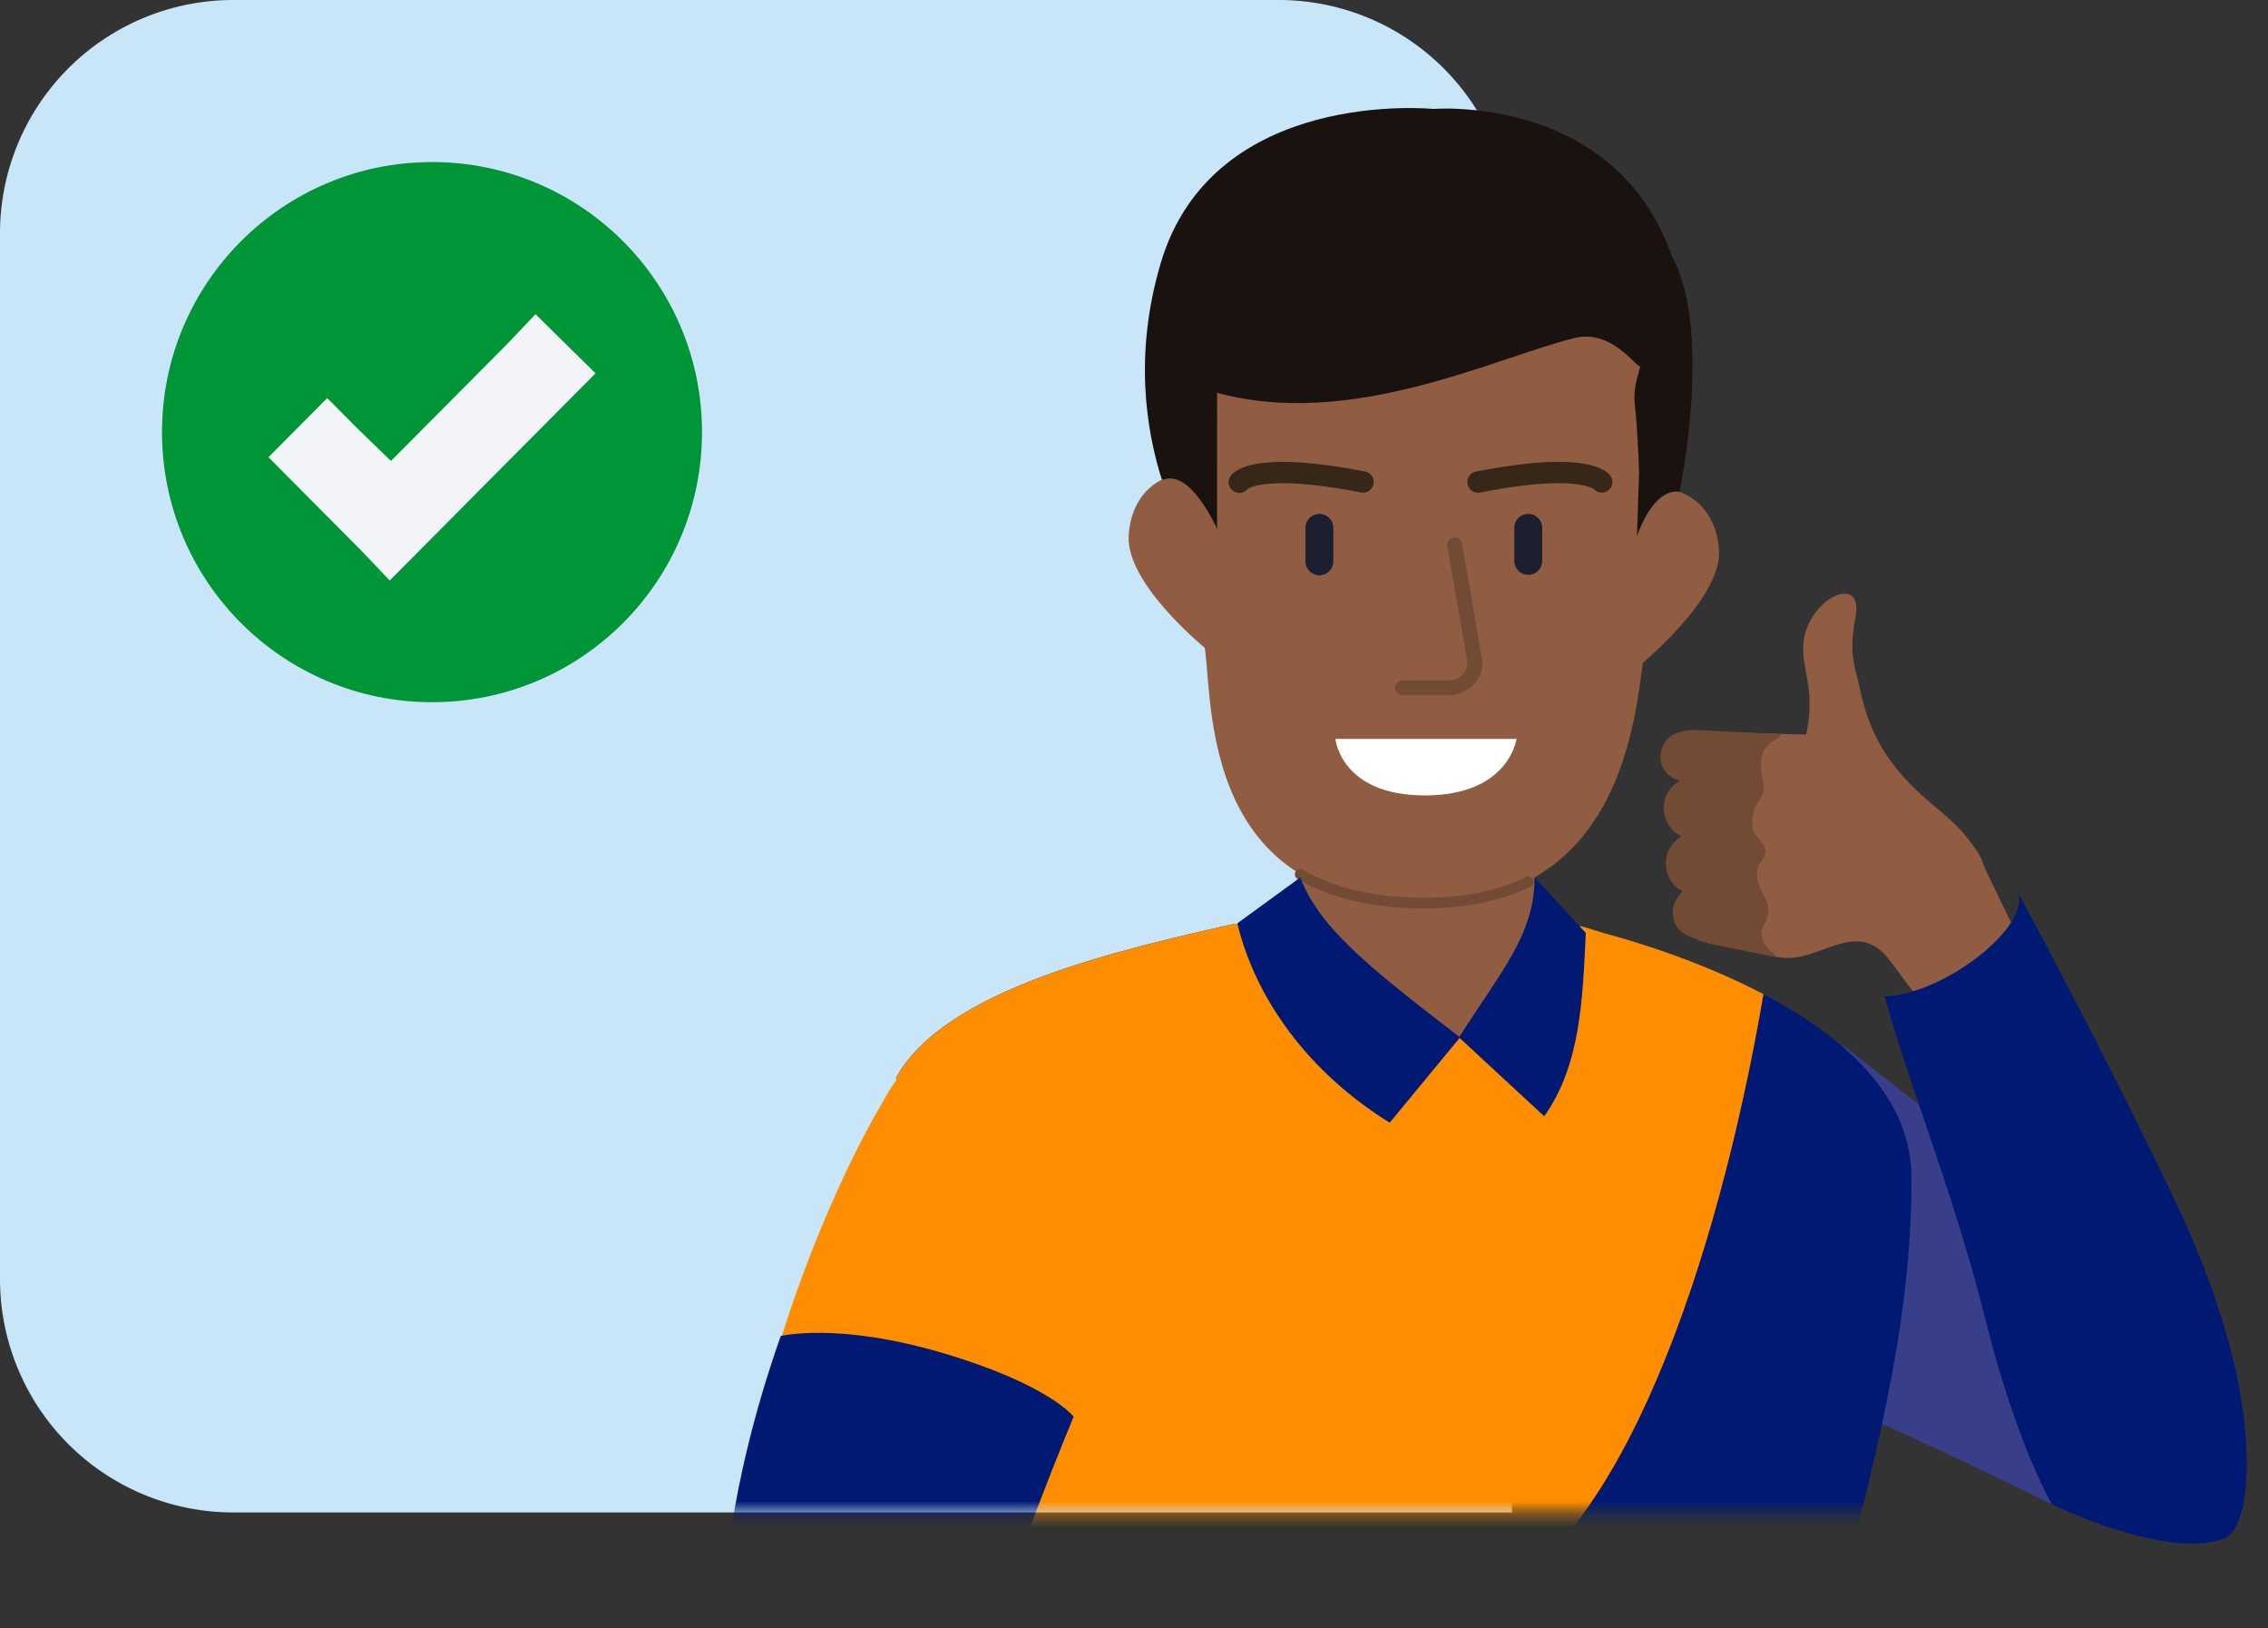 <svg width="170" height="122" viewBox="0 0 170 122" fill="none" xmlns="http://www.w3.org/2000/svg">
    <rect x="0" y="0" width="170" height="122" fill="#333333" stroke="none"/>
    <path d="M113.333 113.333V17.436A17.485 17.485 0 0 0 95.897 0h-78.46A17.488 17.488 0 0 0 0 17.436v78.461a17.487 17.487 0 0 0 17.436 17.436h95.897z" fill="#C9E5F8"/>
    <mask id="a" style="mask-type:alpha" maskUnits="userSpaceOnUse" x="0" y="0" width="170" height="114">
        <path d="M0 113.333V17.436c.015-4.62 1.987-9.047 5.488-12.314C8.988 1.855 13.73.014 18.682 0h132.636c4.951.014 9.694 1.855 13.194 5.122 3.501 3.267 5.473 7.694 5.488 12.314v78.461c-.015 4.62-1.987 9.047-5.488 12.314-3.5 3.267-8.243 5.109-13.194 5.122H0z" fill="#fff"/>
    </mask>
    <g mask="url(#a)">
        <path fill-rule="evenodd" clip-rule="evenodd" d="M52.619 32.38c0 11.179-9.061 20.239-20.238 20.239-11.178 0-20.238-9.06-20.238-20.238 0-11.178 9.06-20.238 20.238-20.238 11.177 0 20.238 9.06 20.238 20.238z" fill="#009537"/>
        <path fill-rule="evenodd" clip-rule="evenodd" d="m40.14 23.545-2.154 2.262-8.681 8.735-2.529-2.45-2.249-2.263-4.403 4.43 2.248 2.264 4.685 4.713 2.155 2.262 2.248-2.262 10.929-10.997 2.249-2.264-4.497-4.43z" fill="#F3F4F7"/>
        <path fill-rule="evenodd" clip-rule="evenodd" d="M138.15 78.322s18.749 14.901 24.209 17.605c0 0-3.675 2.126-6.143 7.797-2.467 5.67-2.406 9.002-2.406 9.002s-8.5-4.25-15.66-7.305v-27.1z" fill="#383E8A"/>
        <path d="m92.557 69.214 8.414 3.595c2.065 1.836 7.572 4.666 7.572 4.666l8.643-8.26h.229c.153 0 .459.076.841.152.536.077 1.148.306 1.913.536 6.807 1.835 22.945 7.419 23.098 18.127.153 11.396-3.212 23.022-5.507 32.277-.153.765-.382 1.453-.535 2.141-.077.23-.077.459-.153.689-1.377 6.119-1.53 8.949-1.53 8.949v.076c0 15.756-12.773 28.529-28.529 28.529-14.15 0-25.852-10.249-28.147-23.787v-.153c-.076-.306-.076-.612-.153-.841 0-.077 0-.153-.076-.306-.306-2.065-1.224-6.807-3.365-16.368v-.077c-.23-1.147-.536-2.294-.765-3.441-3.672-16.445-7.19-34.419-7.343-34.954 3.671-6.655 16.674-9.561 25.393-11.55z" fill="#001A73"/>
        <path fill-rule="evenodd" clip-rule="evenodd" d="M73.963 113.266c16.317 6.924 30.498 9.871 37.678 6.517 9.832-4.623 16.977-24.561 20.544-45.286-4.386-2.306-9.073-3.8-12.016-4.594-.21-.063-.408-.126-.596-.186-.499-.158-.928-.294-1.317-.35-.102-.02-.199-.04-.289-.06-.246-.052-.44-.093-.552-.093h-.229l-8.643 8.26s-5.507-2.83-7.572-4.665l-8.414-3.595-.26.06c-8.716 1.987-21.498 4.901-25.133 11.49.04.142.319 1.516.775 3.765 1.174 5.796 3.526 17.405 6.024 28.737z" fill="#FF8D00"/>
        <path d="M80.472 106.157c1.759-4.13 3.748-8.184 5.89-12.161L66.856 81.452s-4.436 6.654-8.26 18.663l21.875 6.042z" fill="#FF8D00"/>
        <path d="M76.572 99.426c-6.42 0-11.626-5.205-11.626-11.626 0-6.42 5.205-11.625 11.626-11.625 6.42 0 11.626 5.205 11.626 11.625 0 6.421-5.205 11.626-11.626 11.626z" fill="#FF8D00"/>
        <path d="M80.473 106.157s-4.819 11.549-6.425 17.898c0 0-2.218-2.065-9.79-3.595-7.572-1.53-10.02-.459-10.02-.459s.153-8.184 4.283-19.886c0 0 4.284-1.071 12.238 1.3 7.955 2.371 9.714 4.742 9.714 4.742z" fill="#001A73"/>
        <path d="M109.488 77.714c-4.873 0-12.029-3.891-12.029-8.365V55.131h17.573v18.132s-3.148 4.451-5.544 4.451z" fill="#905D43"/>
        <path d="M90.19 42.43s-7.11-9.425-3.195-22.684c3.914-13.26 20.448-11.582 20.448-11.582s20.129-1.678 19.091 20.927c-.4 7.828-4.074 12.221-4.074 12.221l-32.27 1.119z" fill="#19120E"/>
        <path d="M110.638 18.069h-.719l-7.349.08c-9.825.08-16.774 14.537-14.218 25.56.08.32 1.118.56 1.198.799l.64 3.434c.878 3.196-1.04 19.81 16.534 19.81 16.295-.08 15.895-16.694 16.694-19.89l.799-3.993c.08-.16.559-.4.559-.72.319-5.111.399-26.358-14.138-25.08z" fill="#905D43"/>
        <path d="M128.85 41.313c-.16-3.515-2.955-5.512-6.31-4.394-3.355 1.119-5.911 4.873-5.751 8.388.159 3.514 6.31 4.393 6.31 4.393s5.911-4.873 5.751-8.387zM84.599 40.194c.16-3.515 2.955-5.512 6.31-4.393 3.355 1.118 5.91 4.872 5.751 8.387-.16 3.514-6.31 4.393-6.31 4.393s-5.911-4.793-5.751-8.387z" fill="#905D43"/>
        <path d="M87.234 25.657c.32 9.505-.08 10.304-.08 10.304 2.077-.879 4.074 3.674 4.074 3.674V29.41l-3.994-3.755zM125.256 19.107l-2.556 9.265c-.16.64-.24 1.278-.16 1.917.24 2.237.319 5.113.319 5.113l-.159 4.792s1.118-3.594 3.195-3.355c0 0 2.556-12.22-.639-17.732z" fill="#19120E"/>
        <path fill-rule="evenodd" clip-rule="evenodd" d="M94.604 36.313c1.17-.18 3.383-.197 7.413.593a.8.8 0 0 0 .308-1.57c-4.118-.808-6.537-.825-7.964-.605-.718.11-1.204.283-1.533.46-.165.089-.29.179-.385.261a1.383 1.383 0 0 0-.178.189l-.008.01-.004.006-.002.002c0 .001-.002.003.654.462l-.656-.46a.8.8 0 0 0 1.256.99.683.683 0 0 1 .081-.05c.135-.073.438-.2 1.018-.288zm-1.045.27v-.001zM118.608 34.73c-1.427-.219-3.846-.202-7.964.605a.8.8 0 1 0 .308 1.57c4.029-.79 6.243-.772 7.412-.593.581.09.884.216 1.019.289.043.023.068.04.081.05a.801.801 0 0 0 1.255-.99l-.655.46c.655-.46.654-.46.654-.462l-.002-.002-.004-.005-.008-.011-.017-.023a1.395 1.395 0 0 0-.161-.166 2.103 2.103 0 0 0-.385-.26c-.33-.178-.815-.351-1.533-.461z" fill="#372719"/>
        <path fill-rule="evenodd" clip-rule="evenodd" d="M98.897 38.511c-.577 0-1.044.468-1.044 1.044v2.477a1.044 1.044 0 1 0 2.087 0v-2.477c0-.576-.467-1.044-1.043-1.044zM114.552 38.511c-.577 0-1.044.468-1.044 1.044v2.477a1.044 1.044 0 1 0 2.088 0v-2.477c0-.576-.468-1.044-1.044-1.044z" fill="#1B1F2F"/>
        <path fill-rule="evenodd" clip-rule="evenodd" d="M108.945 40.281a.56.56 0 0 0-.456.648l1.508 8.735c-.025.804-.736 1.313-1.356 1.313h-3.514a.56.56 0 1 0 0 1.12h3.514c1.126 0 2.477-.911 2.477-2.477a.509.509 0 0 0-.008-.096l-1.517-8.786a.561.561 0 0 0-.648-.457z" fill="#724B35"/>
        <path d="M106.804 55.37h-6.709s.399 4.234 6.709 4.234c6.311 0 6.87-4.233 6.87-4.233h-6.87z" fill="#fff"/>
        <path fill-rule="evenodd" clip-rule="evenodd" d="M97.114 65.312a.4.4 0 0 0 .14.548c1.822 1.076 4.848 2.212 9.47 2.212 3.569 0 6.188-.73 8.007-1.64a.4.4 0 0 0-.358-.716c-1.696.848-4.19 1.556-7.649 1.556-4.484 0-7.37-1.1-9.063-2.101a.4.4 0 0 0-.547.14z" fill="#724B35"/>
        <path d="M123.019 27.334c0 .879-1.917-2.796-5.032-1.997-6.071 1.518-16.774 6.87-26.839 4.074 0 0-4.393-1.278-4.633-4.793-.24-3.514 3.675-9.345 5.831-9.425 4.394-.16 23.644-2.636 27.718-.32 4.073 2.317 2.955 12.461 2.955 12.461z" fill="#19120E"/>
        <path d="M115.031 65.755c0 4.313-2.636 7.189-5.671 11.981l6.39 5.911c2.716-3.834 2.876-8.706 3.115-13.739l-3.834-4.153z" fill="#001A73"/>
        <path d="M97.459 65.755c1.437 3.674 4.792 6.47 11.981 11.981l-5.272 6.39c-6.07-3.754-10.064-9.265-11.422-14.936l4.713-3.435z" fill="#001A73"/>
        <path fill-rule="evenodd" clip-rule="evenodd" d="M141.693 72.02c-2.554-3.455-5.348.3-8.412-.3l-5.228-1.082c-3.004-1.171-3.004-2.914-1.652-3.695-1.443-1.021-1.443-3.425-.301-4.326-1.472-1.172-1.111-3.816.18-4.206-1.231-.3-1.592-.691-1.291-1.893.3-1.292 1.502-1.953 2.764-1.683l7.631.21c.51-2.433.15-3.725-.121-5.287-.3-1.682.031-2.944 1.052-4.146 1.082-1.262 2.884-1.742 2.824.06 0 .841-.661 2.404 0 4.807.541 2.013.751 5.318 4.837 9.043 1.833 1.653 2.944 2.254 4.387 4.537 1.021 2.133-.061 1.051.03 2.133.18 3.155-1.563 7.21-6.7 5.829z" fill="#905D43"/>
        <path fill-rule="evenodd" clip-rule="evenodd" d="M125.379 68.385c.03-.72.301-1.111.751-1.592-.721-.36-1.201-1.082-1.261-1.953a2.286 2.286 0 0 1 1.171-2.163c-.751-.36-1.262-1.082-1.322-1.983-.06-.961.421-1.773 1.202-2.193-1.232-.33-1.682-1.412-1.352-2.404.421-1.261 1.713-1.442 2.854-1.382l6.099.3c-.27.572-1.682.602-1.502 2.554.06.932.511 1.743-.331 2.614-.03.03-.03.06 0 .09-.09.12-.18.24-.21.36-.18.692-.24 1.503.18 2.014.181.24.421.48.571.751.301.57-.12 1.051-.27 1.232-.18.24-.271.54-.271.841 0 .66.331 1.232.601 1.803.151.3.271.57.271.93 0 .752-.511 1.173-.511 1.683 0 1.082.931 1.503 1.202 1.863l-4.747-.961c-.361-.06-.721-.18-1.082-.3-1.171-.451-1.953-.722-2.043-2.104z" fill="#724B35"/>
        <path fill-rule="evenodd" clip-rule="evenodd" d="m148.303 64.089 3.094 6.4-5.949 6.579-3.755-5.048 6.61-7.931z" fill="#905D43"/>
    </g>
    <path fill-rule="evenodd" clip-rule="evenodd" d="M141.262 74.659c1.759 6.431 5.279 15.084 7.458 23.826 2.389 9.712 5.09 14.241 5.09 14.241s8.402 4.142 12.838 2.594c2.127-.762 2.349-7.55.512-14.349-1.575-5.75-3.323-9.467-6.63-16.16-4.699-9.53-9.324-18.025-9.324-18.025 1.234 2.441-5.403 7.741-9.944 7.873z" fill="#001A73"/>
</svg>
